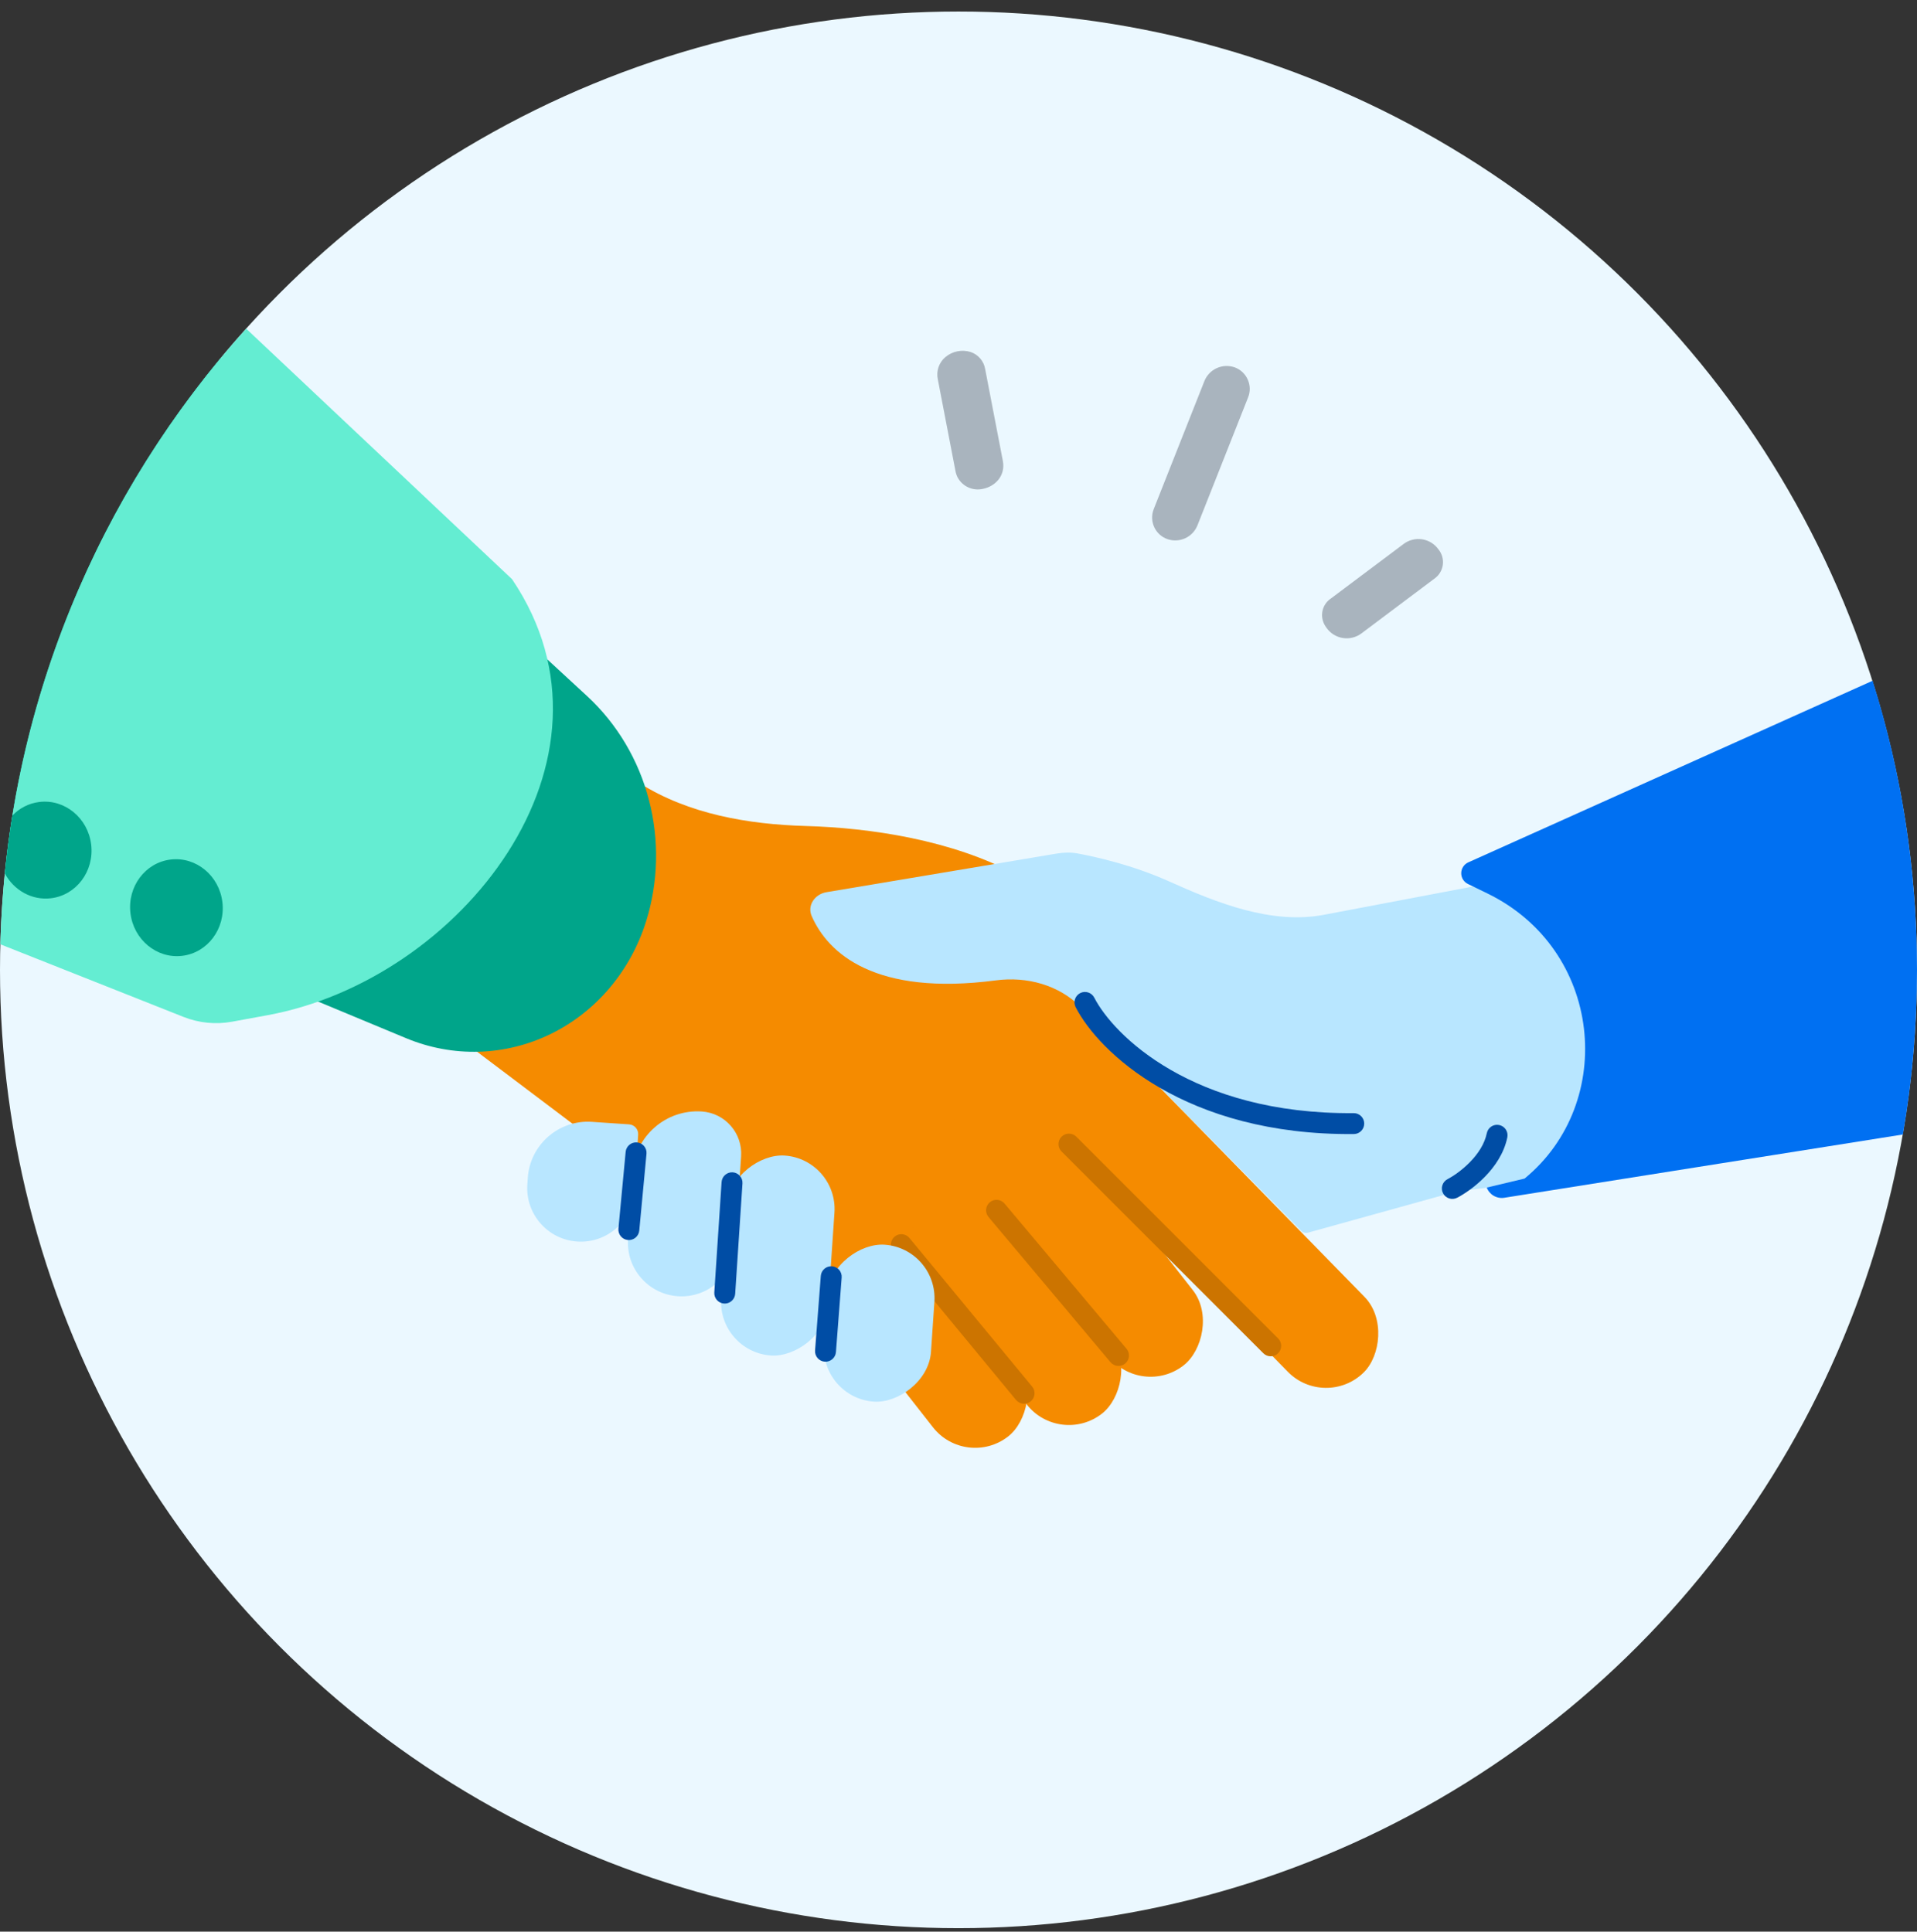 <svg width="128" height="129" viewBox="0 0 128 129" fill="none" xmlns="http://www.w3.org/2000/svg">
<rect x="0" y="0" width="128" height="129" fill="#333333" stroke="none"/>
<circle cx="64" cy="64.769" r="64" fill="#EBF8FF"/>
<path d="M42.721 52.313L31.502 45.252L20.134 61.394L56.991 89.203L75.327 69.908C75.071 67.614 74.88 62.217 67.91 58.436C63.591 56.093 58.1 55.285 53.809 55.163C49.95 55.053 45.988 54.369 42.721 52.313Z" fill="#F58B00"/>
<rect x="70.853" y="65.887" width="32.55" height="7.158" rx="3.579" transform="rotate(45.651 70.853 65.887)" fill="#F58B00"/>
<rect x="67.641" y="70.836" width="23.041" height="7.158" rx="3.579" transform="rotate(51.925 67.641 70.836)" fill="#F58B00"/>
<rect x="62.189" y="74.059" width="23.041" height="7.158" rx="3.579" transform="rotate(51.925 62.189 74.059)" fill="#F58B00"/>
<rect x="55.927" y="75.582" width="23.041" height="7.158" rx="3.579" transform="rotate(51.925 55.927 75.582)" fill="#F58B00"/>
<path d="M88.417 61.09L109.662 57.056C109.929 57.005 110.183 57.193 110.212 57.463L112.367 77.219C112.395 77.472 112.215 77.701 111.962 77.732L97.253 79.572C97.23 79.575 97.208 79.579 97.186 79.586L87.342 82.319C87.179 82.365 87.004 82.318 86.886 82.198L72.179 67.27C70.708 65.777 68.573 65.198 66.495 65.472C58.426 66.533 55.292 63.672 54.198 61.18C53.883 60.462 54.41 59.713 55.183 59.583L70.577 57.001C71.041 56.923 71.511 56.914 71.974 57C73.143 57.217 75.609 57.762 78.029 58.849C81.29 60.315 84.905 61.756 88.417 61.09Z" fill="#B8E6FF"/>
<path fill-rule="evenodd" clip-rule="evenodd" d="M66.091 80.291C66.386 80.043 66.827 80.081 67.075 80.377L75.219 90.073C75.467 90.369 75.429 90.809 75.134 91.058C74.838 91.306 74.397 91.267 74.149 90.972L66.005 81.275C65.757 80.98 65.795 80.539 66.091 80.291Z" fill="#CC7400"/>
<path fill-rule="evenodd" clip-rule="evenodd" d="M70.88 75.912C71.153 75.639 71.596 75.639 71.868 75.912L85.341 89.384C85.614 89.657 85.614 90.1 85.341 90.373C85.068 90.645 84.626 90.645 84.353 90.373L70.88 76.9C70.608 76.627 70.608 76.185 70.88 75.912Z" fill="#CC7400"/>
<path fill-rule="evenodd" clip-rule="evenodd" d="M59.739 82.582C60.037 82.336 60.477 82.378 60.723 82.675L68.917 92.6C69.163 92.898 69.121 93.338 68.823 93.584C68.525 93.83 68.085 93.788 67.84 93.49L59.645 83.565C59.4 83.268 59.441 82.827 59.739 82.582Z" fill="#CC7400"/>
<path fill-rule="evenodd" clip-rule="evenodd" d="M72.126 66.321C72.469 66.146 72.89 66.282 73.066 66.626C74.334 69.107 79.625 74.432 90.385 74.338C90.771 74.334 91.086 74.644 91.09 75.03C91.093 75.416 90.783 75.732 90.397 75.735C79.157 75.834 73.352 70.256 71.821 67.261C71.646 66.918 71.782 66.497 72.126 66.321Z" fill="#004DA5"/>
<path fill-rule="evenodd" clip-rule="evenodd" d="M96.353 79.689C96.176 79.347 96.31 78.925 96.652 78.748C97.012 78.561 97.607 78.165 98.147 77.612C98.691 77.057 99.13 76.393 99.276 75.676C99.353 75.298 99.722 75.054 100.1 75.131C100.479 75.208 100.723 75.576 100.646 75.955C100.427 77.031 99.795 77.926 99.146 78.589C98.496 79.255 97.779 79.738 97.295 79.989C96.952 80.166 96.531 80.032 96.353 79.689Z" fill="#004DA5"/>
<rect x="47.91" y="90.281" width="13.384" height="7.158" rx="3.579" transform="rotate(-86.107 47.91 90.281)" fill="#B8E6FF"/>
<path d="M45.263 86.565C43.291 86.431 41.801 84.724 41.935 82.752L42.241 78.261C42.404 75.871 44.473 74.065 46.864 74.228C48.417 74.333 49.591 75.678 49.485 77.232L49.077 83.238C48.943 85.21 47.235 86.7 45.263 86.565Z" fill="#B8E6FF"/>
<path d="M38.538 82.913C36.566 82.779 35.077 81.071 35.211 79.099L35.241 78.658C35.392 76.443 37.31 74.769 39.525 74.92L42.006 75.088C42.364 75.113 42.635 75.423 42.611 75.782L42.352 79.585C42.218 81.557 40.511 83.047 38.538 82.913Z" fill="#B8E6FF"/>
<rect x="54.779" y="93.361" width="10.504" height="7.158" rx="3.579" transform="rotate(-86.107 54.779 93.361)" fill="#B8E6FF"/>
<path fill-rule="evenodd" clip-rule="evenodd" d="M55.556 84.566C55.941 84.595 56.228 84.931 56.199 85.316L55.817 90.293C55.787 90.678 55.451 90.966 55.066 90.936C54.682 90.906 54.394 90.571 54.423 90.186L54.806 85.209C54.835 84.824 55.171 84.536 55.556 84.566Z" fill="#004DA5"/>
<path fill-rule="evenodd" clip-rule="evenodd" d="M48.924 78.292C49.309 78.317 49.601 78.65 49.575 79.035L49.089 86.403C49.064 86.788 48.731 87.08 48.346 87.055C47.961 87.029 47.669 86.696 47.695 86.311L48.181 78.943C48.207 78.558 48.539 78.266 48.924 78.292Z" fill="#004DA5"/>
<path fill-rule="evenodd" clip-rule="evenodd" d="M42.537 76.294C42.922 76.33 43.204 76.671 43.167 77.055L42.684 82.181C42.648 82.565 42.307 82.847 41.923 82.811C41.539 82.775 41.257 82.434 41.293 82.05L41.776 76.924C41.812 76.54 42.153 76.258 42.537 76.294Z" fill="#004DA5"/>
<path fill-rule="evenodd" clip-rule="evenodd" d="M0.334 58.193C1.657 45.227 6.851 33.407 14.741 23.906L39.217 46.502C41.203 48.34 42.632 50.744 43.33 53.416C44.027 56.088 43.962 58.911 43.141 61.534C42.625 63.178 41.794 64.693 40.698 65.986C39.602 67.279 38.264 68.323 36.767 69.054C35.269 69.785 33.642 70.187 31.987 70.237C30.331 70.286 28.681 69.982 27.137 69.342L0.334 58.193Z" fill="#00A58A"/>
<path fill-rule="evenodd" clip-rule="evenodd" d="M0.022 63.062C0.436 47.266 6.573 32.896 16.436 21.948L34.191 38.681C42.387 50.815 30.703 65.459 17.84 67.802L15.477 68.235C14.395 68.431 13.28 68.319 12.249 67.911L0.022 63.062Z" fill="#64EDD2"/>
<path d="M12.164 63.833C10.468 64.035 8.922 62.76 8.71 60.984C8.498 59.208 9.7 57.604 11.396 57.402C13.091 57.199 14.638 58.475 14.85 60.251C15.062 62.027 13.859 63.63 12.164 63.833Z" fill="#00A58A"/>
<path fill-rule="evenodd" clip-rule="evenodd" d="M0.321 58.329C0.451 57.028 0.62 55.739 0.826 54.463C1.296 53.974 1.922 53.642 2.634 53.557C4.329 53.354 5.876 54.63 6.088 56.406C6.3 58.182 5.097 59.785 3.402 59.988C2.118 60.141 0.919 59.447 0.321 58.329Z" fill="#00A58A"/>
<path fill-rule="evenodd" clip-rule="evenodd" d="M127.059 75.764C127.678 72.192 128 68.519 128 64.77C128 58.041 126.961 51.555 125.036 45.462L98.036 57.592C97.897 57.654 97.78 57.755 97.697 57.882C97.614 58.009 97.569 58.157 97.567 58.309C97.565 58.461 97.607 58.61 97.687 58.739C97.767 58.867 97.882 58.971 98.019 59.036L99.285 59.652C107.01 63.386 107.986 73.622 101.797 78.708L99.272 79.309C99.359 79.539 99.522 79.732 99.734 79.856C99.947 79.98 100.195 80.028 100.438 79.991L127.059 75.764Z" fill="#0070F2"/>
<path d="M64.822 23.512C65.069 23.598 65.289 23.749 65.458 23.949C65.627 24.15 65.739 24.392 65.781 24.651L66.96 30.775C67.155 31.788 66.424 32.494 65.63 32.647C65.307 32.721 64.969 32.689 64.666 32.555C64.364 32.421 64.113 32.192 63.951 31.903C63.877 31.761 63.825 31.608 63.797 31.451L62.618 25.327C62.561 25.059 62.577 24.781 62.665 24.522C62.753 24.263 62.909 24.032 63.117 23.854C63.349 23.657 63.627 23.522 63.925 23.462C64.223 23.402 64.532 23.419 64.822 23.512Z" fill="#A9B4BE"/>
<path d="M96.042 36.682C96.161 36.827 96.249 36.995 96.3 37.175C96.351 37.356 96.363 37.545 96.337 37.731C96.31 37.916 96.245 38.094 96.146 38.254C96.047 38.413 95.916 38.55 95.761 38.655L90.902 42.302C90.727 42.433 90.528 42.527 90.316 42.58C90.104 42.632 89.883 42.642 89.668 42.609C89.452 42.575 89.245 42.499 89.058 42.385C88.872 42.27 88.711 42.12 88.584 41.943C88.529 41.871 88.48 41.795 88.438 41.715C88.278 41.423 88.234 41.082 88.313 40.758C88.392 40.435 88.59 40.153 88.867 39.968L93.724 36.324C93.899 36.193 94.098 36.099 94.31 36.046C94.522 35.993 94.742 35.983 94.958 36.016C95.174 36.05 95.381 36.126 95.567 36.24C95.753 36.354 95.915 36.504 96.042 36.682Z" fill="#A9B4BE"/>
<path d="M83.313 25.349C83.397 25.536 83.443 25.738 83.447 25.943C83.451 26.148 83.414 26.351 83.336 26.541L79.953 35.09C79.799 35.472 79.504 35.781 79.128 35.95C78.752 36.12 78.325 36.137 77.937 35.999C77.577 35.87 77.279 35.61 77.101 35.271C77 35.075 76.941 34.86 76.93 34.64C76.919 34.42 76.955 34.2 77.037 33.995L80.42 25.447C80.574 25.062 80.872 24.752 81.25 24.582C81.628 24.412 82.057 24.395 82.448 24.535C82.639 24.606 82.815 24.714 82.963 24.854C83.112 24.994 83.231 25.163 83.313 25.349Z" fill="#A9B4BE"/>
</svg>
